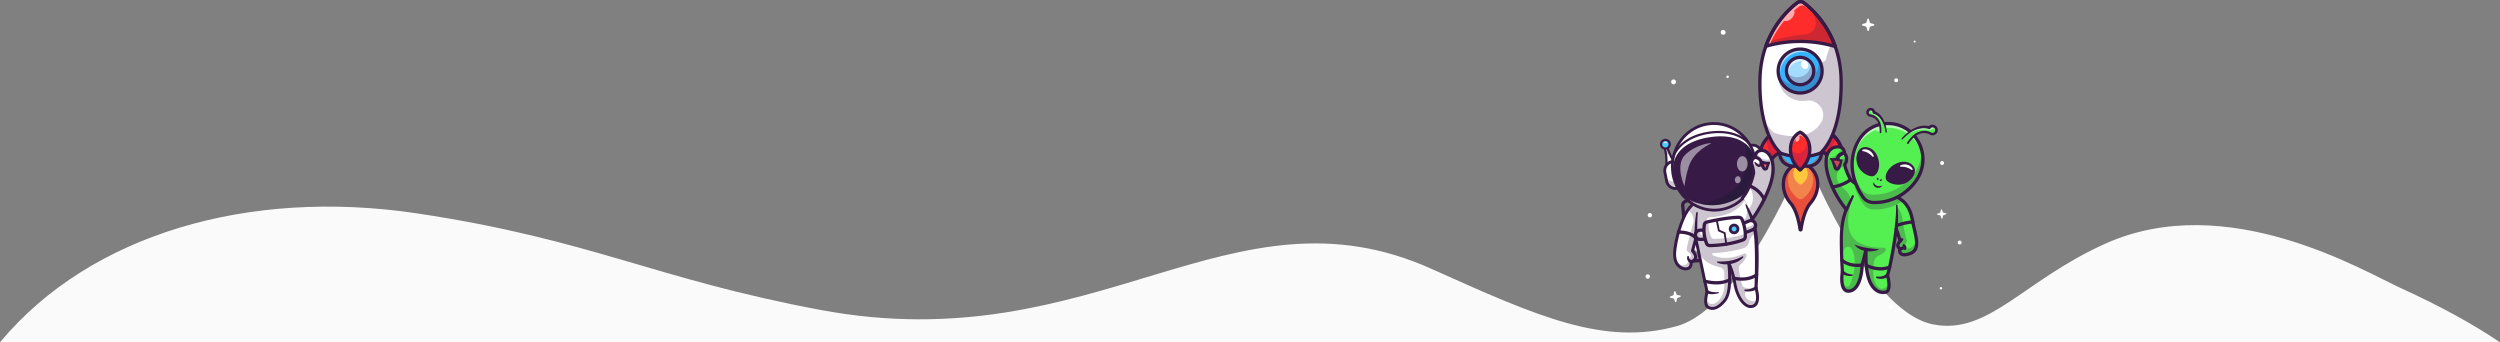 <svg xmlns="http://www.w3.org/2000/svg" viewBox="0 0 3988.67 546.18"><rect x="0" y="0" width="3988.67" height="546.18" fill="#808080" stroke="none"/><defs><style>.cls-1{fill:#fafafa;}.cls-2{fill:#fff;}.cls-3{fill:#ea4f3b;}.cls-4{fill:#371a45;}.cls-5{fill:#f2834c;}.cls-6{fill:#ffc73b;}.cls-7{fill:#36b3ff;}.cls-8{fill:#f75c5c;}.cls-9{fill:#ff2c2c;}.cls-10{opacity:0.2;}.cls-11{fill:#450185;}.cls-12{opacity:0.25;}.cls-13{opacity:0.6;}.cls-14{fill:#a4dcff;}.cls-15{fill:#54ef50;}.cls-16{fill:#4accff;}.cls-17{opacity:0.7;}.cls-18{opacity:0.35;}.cls-19{fill:#111a28;}.cls-20{opacity:0.5;}</style></defs><g id="Layer_2" data-name="Layer 2"><g id="Layer_1-2" data-name="Layer 1"><path class="cls-1" d="M3988.67,546.18c-42.18-28.6-94.14-57.29-157.3-86.07-60-27.33-277.91-158.74-472.42-71.32-131.35,59-186.44,146.2-274.71,128.77-108.71-21.47-205-272.84-205-272.84S2782.79,490.77,2675,520.42c-116,31.92-221.89-15.4-390.85-91.36C1963.47,284.89,1750,576.61,1310.1,494.67c-265.43-49.44-365.8-112.34-644.72-154.22C395.82,300,144.87,374.38,2.39,543.31c-.8,1-1.59,1.92-2.39,2.87Z"/><path class="cls-2" d="M2681.65,472.5c.08.84-1.57,1.74-4.1,2.39a3,3,0,0,0-2.28,2.76c-.16,2.61-.73,4.4-1.57,4.48s-1.74-1.57-2.39-4.1a3,3,0,0,0-2.76-2.29c-2.61-.16-4.41-.72-4.49-1.56s1.58-1.75,4.11-2.39a3.06,3.06,0,0,0,2.29-2.77c.15-2.61.72-4.4,1.56-4.48s1.74,1.57,2.39,4.11a3,3,0,0,0,2.77,2.28C2679.78,471.09,2681.57,471.66,2681.65,472.5Z"/><path class="cls-2" d="M3105.33,341c0,.7-1.37,1.4-3.52,1.86a2.57,2.57,0,0,0-2,2.25c-.22,2.18-.75,3.67-1.46,3.71s-1.41-1.38-1.87-3.52a2.55,2.55,0,0,0-2.24-2c-2.19-.22-3.68-.75-3.72-1.46s1.38-1.41,3.52-1.87a2.55,2.55,0,0,0,2-2.24c.22-2.19.75-3.67,1.46-3.71s1.41,1.37,1.87,3.52a2.54,2.54,0,0,0,2.25,2C3103.81,339.73,3105.29,340.27,3105.33,341Z"/><path class="cls-2" d="M2990.52,39.55c0,1-1.95,1.78-4.86,2.24a3.44,3.44,0,0,0-2.87,2.86c-.45,2.92-1.28,4.87-2.24,4.87s-1.78-2-2.24-4.87a3.44,3.44,0,0,0-2.86-2.86c-2.92-.46-4.88-1.29-4.88-2.24s2-1.79,4.88-2.24a3.44,3.44,0,0,0,2.86-2.87c.46-2.92,1.29-4.87,2.24-4.87s1.79,1.95,2.24,4.87a3.45,3.45,0,0,0,2.87,2.87C2988.57,37.76,2990.52,38.59,2990.52,39.55Z"/><circle class="cls-2" cx="3098.59" cy="260.09" r="3.11"/><circle class="cls-2" cx="3126.58" cy="386.93" r="3.11"/><circle class="cls-2" cx="3017.28" cy="489.82" r="3.69"/><circle class="cls-2" cx="2670.11" cy="130.63" r="3.89"/><circle class="cls-2" cx="3025.32" cy="128.04" r="3.11"/><circle class="cls-2" cx="2749.26" cy="51.6" r="3.89"/><circle class="cls-2" cx="2628.89" cy="441.16" r="3.5"/><circle class="cls-2" cx="3054.79" cy="66.33" r="1.6"/><circle class="cls-2" cx="3096.7" cy="459.85" r="1.9"/><circle class="cls-2" cx="2756.37" cy="122.49" r="2"/><circle class="cls-2" cx="2716.93" cy="372.59" r="1.8"/><circle class="cls-2" cx="2632.32" cy="343.34" r="3.5"/><path class="cls-3" d="M2888.74,323.8c-9.83,11.48-13.84,32-15.29,42.33a.74.74,0,0,1-1.47,0c-1.45-10.28-5.46-30.7-15.33-42.23-13.18-15.4-15.11-36.58-5.05-50.64l.33-.46a25.89,25.89,0,0,1,41.6,0l.25.35C2903.84,287.21,2901.91,308.4,2888.74,323.8Z"/><path class="cls-4" d="M2872.71,369.39a3.34,3.34,0,0,1-3.33-2.89c-1.49-10.6-5.4-30-14.73-40.89-13.8-16.13-16-38.79-5.18-53.88a5.92,5.92,0,0,1,.35-.48,28.27,28.27,0,0,1,22.95-11.55h.07a28.1,28.1,0,0,1,22.81,11.56l.27.37c10.8,15.09,8.62,37.74-5.19,53.88h0c-9.62,11.24-13.47,32.41-14.68,41A3.34,3.34,0,0,1,2872.71,369.39Zm.06-104.43a23.1,23.1,0,0,0-18.73,9.41l-.3.42c-9.41,13.15-7.35,33.08,4.9,47.4,7.49,8.73,11.72,22.1,14.07,33,2.35-11,6.58-24.4,14-33.11h0c12.25-14.32,14.32-34.25,4.9-47.4l-.23-.32a22.87,22.87,0,0,0-18.58-9.41Zm16,58.84Z"/><path class="cls-5" d="M2884.52,309c-9.95,11.63-13.64,11.77-23.66.07-9.72-11.36-11.14-27-3.72-37.35l.24-.33a19.08,19.08,0,0,1,30.68,0c.06.08.12.17.19.25C2895.67,282.05,2894.24,297.67,2884.52,309Z"/><path class="cls-6" d="M2879.41,289.42c-5.65,6.6-7.75,6.67-13.43,0-5.52-6.45-6.32-15.31-2.11-21.19,0-.07.09-.13.13-.19a10.83,10.83,0,0,1,17.41,0,1.71,1.71,0,0,0,.11.14C2885.73,274.11,2884.92,283,2879.41,289.42Z"/><path class="cls-7" d="M2839.31,217.16h66.76a0,0,0,0,1,0,0V231.9a33.16,33.16,0,0,1-33.16,33.16h-.45a33.16,33.16,0,0,1-33.16-33.16V217.16A0,0,0,0,1,2839.31,217.16Z"/><path class="cls-4" d="M2884.85,267.69h-24.32a23.88,23.88,0,0,1-23.85-23.85V217.16a2.63,2.63,0,0,1,2.63-2.63h66.76a2.63,2.63,0,0,1,2.63,2.63v26.68A23.88,23.88,0,0,1,2884.85,267.69Zm-42.91-47.91v24.06a18.61,18.61,0,0,0,18.59,18.59h24.32a18.61,18.61,0,0,0,18.59-18.59V219.78Z"/><path class="cls-8" d="M2920.52,212l-16.21,29.25s16.31,3.24,23.94,26.69a2.67,2.67,0,0,0,4.84.54C2938.92,258.56,2947.93,234.91,2920.52,212Z"/><path class="cls-9" d="M2843.29,242.14s-16.31,3.24-23.94,26.69a2.67,2.67,0,0,1-4.84.53c-5-8.56-12.39-27.28,3.15-46.92a64.82,64.82,0,0,1,9.42-9.56Z"/><g class="cls-10"><path class="cls-11" d="M2843.29,242.15s-16.31,3.23-23.94,26.69a2.63,2.63,0,0,1-2.44,1.84,35.36,35.36,0,0,1,2.24-19.31,27.48,27.48,0,0,0,.43-20.5,36,36,0,0,1-1.92-8.42,63.87,63.87,0,0,1,9.42-9.56Z"/></g><path class="cls-9" d="M2934.11,266.69c-.34.66-.69,1.26-1,1.83a2.67,2.67,0,0,1-4.84-.54c-7.63-23.45-23.94-26.69-23.94-26.69L2920.53,212a65.34,65.34,0,0,1,8.43,8.34C2944.7,239.16,2939.09,257.27,2934.11,266.69Z"/><g class="cls-10"><path class="cls-11" d="M2934.11,266.69c-.34.66-.69,1.26-1,1.83a2.67,2.67,0,0,1-4.84-.54c-7.63-23.45-23.94-26.69-23.94-26.69L2920.53,212a65.34,65.34,0,0,1,8.43,8.34,86,86,0,0,1-5.44,12S2932.07,248.69,2934.11,266.69Z"/></g><path class="cls-11" d="M2930.82,272.46l-.59,0a5.24,5.24,0,0,1-4.47-3.64c-7.08-21.73-21.82-24.89-22-24.92A2.62,2.62,0,0,1,2902,240l16.21-29.26a2.65,2.65,0,0,1,4-.74c29.21,24.38,18.93,50,13.15,59.83A5.22,5.22,0,0,1,2930.82,272.46Zm-22.68-32.66c5.55,2.28,16.63,9,22.61,27.36l.07,0c6.13-10.48,12.75-30.73-9.57-51.06Z"/><path class="cls-4" d="M2816.78,273.31a5.21,5.21,0,0,1-4.54-2.62c-5.78-9.86-16.06-35.44,13.15-59.82a2.64,2.64,0,0,1,4,.74l16.22,29.26a2.62,2.62,0,0,1-1.79,3.85c-.59.13-14.94,3.37-22,24.92a5.23,5.23,0,0,1-4.47,3.64Zm9.57-56.31c-22.32,20.33-15.7,40.58-9.58,51l2.57.79-2.49-.81c6-18.38,17.06-25.09,22.61-27.37Z"/><path class="cls-4" d="M2930.82,272.46l-.59,0a5.24,5.24,0,0,1-4.47-3.64c-7.08-21.73-21.82-24.89-22-24.92A2.62,2.62,0,0,1,2902,240l16.21-29.26a2.65,2.65,0,0,1,4-.74c29.21,24.38,18.93,50,13.15,59.83A5.22,5.22,0,0,1,2930.82,272.46Zm-22.68-32.66c5.55,2.28,16.63,9,22.61,27.36l.07,0c6.13-10.48,12.75-30.73-9.57-51.06Z"/><path class="cls-2" d="M2904.21,244.28h0a89.23,89.23,0,0,1-63,0h0s-35.59-27.13-33.15-118.95c1.89-71.4,44.51-109.69,59.52-121a8.61,8.61,0,0,1,10.34,0c15,11.3,57.64,49.59,59.52,121C2939.8,217.15,2904.21,244.28,2904.21,244.28Z"/><path class="cls-9" d="M2928.15,74.27a197.31,197.31,0,0,0-110.81-.4q1.24-3.5,2.61-6.81c14.24-34.75,37.32-55,47.55-62.72a8.6,8.6,0,0,1,10.35,0,128.35,128.35,0,0,1,9.9,8.31A154,154,0,0,1,2928.15,74.27Z"/><g class="cls-12"><path class="cls-4" d="M2928.15,74.27a197.31,197.31,0,0,0-110.81-.4q1.24-3.5,2.61-6.81c9.29-2.92,34.57-10.23,59.93-12.08a18.52,18.52,0,0,0,16.59-23.29,61.74,61.74,0,0,0-8.72-19A154,154,0,0,1,2928.15,74.27Z"/></g><g class="cls-13"><path class="cls-2" d="M2877.85,4.34a8.6,8.6,0,0,0-10.35,0c-2.4,1.81-5.51,4.31-9.05,7.53a150.73,150.73,0,0,0-16.31,17.45,154.08,154.08,0,0,0-24.8,44.55q2.82-.84,5.7-1.59a154.3,154.3,0,0,1,23.56-39c3.8,1.13,8.81-.58,12.46-4.62,3.39-3.75,4.66-8.45,3.63-12,2.92-2.58,5.5-4.64,7.56-6.19a8.58,8.58,0,0,1,10.34,0,151,151,0,0,1,43.85,54.38C2910.15,31.42,2887.85,11.87,2877.85,4.34Z"/></g><path class="cls-4" d="M2872.67,252.67a91.74,91.74,0,0,1-32.43-5.92,3,3,0,0,1-.7-.38c-.39-.3-9.51-7.39-18.28-26-8-16.92-17.18-47.15-15.91-95.1.82-31.14,9.32-59.53,25.26-84.38a150.94,150.94,0,0,1,35.31-38.63,11.27,11.27,0,0,1,13.5,0,151.21,151.21,0,0,1,35.31,38.64c15.94,24.85,24.44,53.24,25.26,84.38,1.27,48-7.95,78.18-15.91,95.1-8.77,18.62-17.89,25.71-18.28,26a2.67,2.67,0,0,1-.66.37A92,92,0,0,1,2872.67,252.67ZM2842.46,242a86.58,86.58,0,0,0,60.42,0c1.52-1.3,9.24-8.39,16.65-24.29,7.62-16.38,16.44-45.67,15.21-92.28-1.88-70.93-45.24-109-58.48-119a6,6,0,0,0-7.18,0c-13.24,10-56.6,48-58.48,119-1.23,46.61,7.59,75.9,15.21,92.28C2833.21,233.58,2840.93,240.67,2842.46,242Zm61.75,2.31h0Zm0,0h0Z"/><g class="cls-12"><path class="cls-4" d="M2904.21,244.27a89.23,89.23,0,0,1-63,0l0,0s-18.14-13.82-27.63-55.18c8.15,16.21,16.15,22.31,16.15,22.31h0a89.16,89.16,0,0,0,44.12,4.85,44.23,44.23,0,0,0,32-21.4q.51-.88,1-1.86c7.66-16.84-7.07-35.18-25.35-32.34a38,38,0,1,1,21.67-63.79A6.09,6.09,0,0,0,2913.48,94l0-.2c3.24-15.44,10.53-24.72,8.18-35,8.54,17.77,15,39.85,15.67,66.57C2939.8,217.15,2904.21,244.27,2904.21,244.27Z"/></g><circle class="cls-7" cx="2872.06" cy="113.34" r="35.03"/><g class="cls-13"><path class="cls-2" d="M2840,117.75a35,35,0,0,1,62.64-21.54,35,35,0,1,0-58.16,38.67A34.85,34.85,0,0,1,2840,117.75Z"/></g><g class="cls-12"><path class="cls-4" d="M2907.09,113.33a35,35,0,0,1-69.48,6.37,35,35,0,0,0,64.07-19.59,34.28,34.28,0,0,0-.58-6.36A34.87,34.87,0,0,1,2907.09,113.33Z"/></g><circle class="cls-14" cx="2872.06" cy="113.34" r="21.81"/><g class="cls-13"><path class="cls-2" d="M2893.42,108.93a21.81,21.81,0,0,0-41,10.35,21.45,21.45,0,0,0,.45,4.42,21.81,21.81,0,1,1,40.55-14.77Z"/></g><g class="cls-12"><path class="cls-4" d="M2893.86,113.33a21.8,21.8,0,0,1-43.55,1.39,21.79,21.79,0,0,0,39-13.44c0-.47,0-.93-.05-1.39A21.67,21.67,0,0,1,2893.86,113.33Z"/></g><ellipse class="cls-2" cx="2879.29" cy="103.61" rx="5.46" ry="6.82" transform="translate(265.9 1316.56) rotate(-26.96)"/><path class="cls-4" d="M2872.06,151a37.66,37.66,0,1,1,37.65-37.65A37.7,37.7,0,0,1,2872.06,151Zm0-70.05a32.4,32.4,0,1,0,32.4,32.4A32.43,32.43,0,0,0,2872.06,80.94Z"/><path class="cls-4" d="M2872.06,137.77a24.44,24.44,0,1,1,24.43-24.43A24.47,24.47,0,0,1,2872.06,137.77Zm0-43.61a19.18,19.18,0,1,0,19.17,19.18A19.2,19.2,0,0,0,2872.06,94.16Z"/><path class="cls-9" d="M2887.49,238.47c0,20.82-15.43,32.78-15.43,32.78s-15.43-12-15.43-32.78,15.43-27.65,15.43-27.65S2887.49,217.66,2887.49,238.47Z"/><g class="cls-13"><path class="cls-2" d="M2887.45,236.56c-2.95-15.29-14.78-20.54-14.78-20.54a18,18,0,0,0-2.39,1.39c1.19.77,1.28,3.15.18,5.46s-3.19,3.87-4.54,3.22c-1.09-.52-1.41-2.22-.9-4.12-3.88,4.31-7.78,11.25-7.78,21.71,0,.75,0,1.5.06,2.22a41.81,41.81,0,0,1-.67-7.43c0-20.81,15.43-27.66,15.43-27.66S2886.54,217.24,2887.45,236.56Z"/></g><g class="cls-10"><path class="cls-11" d="M2887.49,238.47c0,20.81-15.43,32.77-15.43,32.77s-15.43-12-15.43-32.77c0-1.28.06-2.52.17-3.7a45,45,0,0,0,2,4,11.44,11.44,0,0,0,19.94-.1,42.15,42.15,0,0,0,5.17-15.87A33.6,33.6,0,0,1,2887.49,238.47Z"/></g><path class="cls-4" d="M2872.06,273.87a2.61,2.61,0,0,1-1.61-.55c-.67-.52-16.45-13-16.45-34.85,0-22.26,16.3-29.75,17-30.06a2.63,2.63,0,0,1,2.13,0c.69.31,17,7.8,17,30.06,0,21.85-15.78,34.33-16.45,34.85A2.59,2.59,0,0,1,2872.06,273.87Zm0-60.09c-3.27,1.91-12.81,8.83-12.81,24.69,0,15.29,9.05,25.62,12.81,29.25,3.76-3.63,12.8-14,12.8-29.25C2884.86,222.62,2875.34,215.7,2872.06,213.78Z"/><path class="cls-4" d="M2928.14,76.9a2.85,2.85,0,0,1-.76-.11,194.63,194.63,0,0,0-109.29-.4,2.63,2.63,0,0,1-3.23-3.4c14.18-39.81,40.43-62.74,51.06-70.75a11.31,11.31,0,0,1,13.5,0c10.69,8,37.07,31.1,51.2,71.16a2.63,2.63,0,0,1-2.48,3.5Zm-56.08-13.4a196,196,0,0,1,51.8,6.8c-14-35.73-37.73-56.43-47.6-63.86a6,6,0,0,0-7.19,0c-9.81,7.4-33.44,28-47.45,63.49A196.1,196.1,0,0,1,2872.06,63.5Z"/><path class="cls-15" d="M3048.7,404c-16.75,7-19.61-2.7-16.83-7,0,0-8.72-3.78,0-12.43l-5.78-17.45-.63-1.91S3018.79,416,3011.51,439a74.19,74.19,0,0,1,2.29,13.28c.43,6.35-.42,12.81-5.31,13.86-10.06,2.17-34.38-3.24-31.14-68.11L2971,422.89s-.72,37.57-19.09,41.22-12.44-30.41-12.44-30.41-2.92-47.91-.92-68.55,7.41-30.72,7.41-30.72a156.88,156.88,0,0,1-27.57-49.07c-4.48-13.34-5.75-24.61-4.38-33.14,1.59-10,6.78-16.17,14.65-17.56,4.75-.84,7.89-.12,10,1.24a9.12,9.12,0,0,1,3.81,5.81,11.42,11.42,0,0,1,.28,2.57,15.45,15.45,0,0,1,2.65,4.66,13.86,13.86,0,0,1-2.11,13.42v.06c.11.8,1.35,9.4,8.65,22.94a16.31,16.31,0,0,0,5.2,5.27c9.95,7,31,13.29,54.36,18.61,10.79,2.45,18.61,6.35,24.36,11.3,9.76,8.39,13.57,19.84,15.79,32.5,1.62,9.27,4.68,19.31,5.87,28.14C3058.91,391.52,3057.74,400.18,3048.7,404Z"/><g class="cls-12"><path class="cls-4" d="M3035.87,320.54a78.37,78.37,0,0,1-47.63,13.63,20.21,20.21,0,0,1-15.72-8.69,100,100,0,0,1-15.37-34.85c9.95,7,31,13.29,54.36,18.61C3022.3,311.69,3030.12,315.59,3035.87,320.54Z"/></g><path class="cls-4" d="M3004.86,469.13a22.18,22.18,0,0,1-14.58-5.57c-9.21-7.83-14.44-22.69-15.61-44.3l-1,4c-.11,4-1.71,39.56-21.21,43.43-5.63,1.12-9.13-.91-11.08-2.8-7.85-7.67-5.07-26.91-4.5-30.32-.27-4.47-2.83-48.68-.89-68.66,1.59-16.43,5.29-26.35,6.92-30.06a159.79,159.79,0,0,1-27-48.64c-6.42-19.1-6.74-35-.91-44.87a18.87,18.87,0,0,1,13.21-9.26c5.62-1,10-.13,13.09,2.56a12.81,12.81,0,0,1,4,8.67,16.89,16.89,0,0,1,.71,19.67c.47,2.53,2.29,10.18,8.2,21.15,2.14,4,12.52,12.22,57.83,22.55,31.22,7.12,38.71,26.28,42.16,45.92.7,4,1.7,8.27,2.67,12.39,4,17.18,8.2,35-7.2,41.42-12.15,5.09-17.4,1.76-19.45-.67a8.68,8.68,0,0,1-1.66-7.75,8.39,8.39,0,0,1-3.11-5c-.55-2.91.59-6,3.38-9.15l-2.38-7.19c-2.36,16.12-7.1,45.72-12.25,62.39,1,3.85,4.47,18.6.18,25.71a8.26,8.26,0,0,1-5.39,3.95A20.65,20.65,0,0,1,3004.86,469.13Zm-27.51-73.73a2.56,2.56,0,0,1,.39,0,2.63,2.63,0,0,1,2.23,2.73c-2,39.43,6.37,55.15,13.72,61.39a16.51,16.51,0,0,0,14.24,4,3,3,0,0,0,2-1.52c2.65-4.4.82-16-.95-22.34a2.59,2.59,0,0,1,0-1.51c7.12-22.47,13.78-72.88,13.84-73.39a2.63,2.63,0,0,1,5.1-.48l6.41,19.36a2.61,2.61,0,0,1-.64,2.69c-2.23,2.21-3.32,4.21-3.06,5.63.28,1.58,2.26,2.53,2.28,2.53a2.66,2.66,0,0,1,1.14,3.83,3.51,3.51,0,0,0,.22,4c.7.83,3.74,3.25,13.39-.8,10.51-4.41,8.45-16.87,4.11-35.37-1-4.19-2-8.53-2.73-12.69-3.62-20.63-11.49-35.62-38.14-41.69-36.62-8.35-56.67-16.59-61.3-25.19h0c-7.82-14.51-8.91-23.58-9-24a2.65,2.65,0,0,1,.48-1.83,11.78,11.78,0,0,0-.36-14.79,2.62,2.62,0,0,1-.67-1.87s.08-3.56-2.29-5.6c-1.81-1.57-4.73-2-8.68-1.31a13.56,13.56,0,0,0-9.61,6.76c-5,8.37-4.47,23.14,1.37,40.52a155.84,155.84,0,0,0,27,48.16,2.62,2.62,0,0,1,.35,3c0,.09-5.19,10-7.1,29.74-2,20.2.89,67.66.92,68.13a3.08,3.08,0,0,1,0,.61c-1,5.49-2.29,20.86,3,26,1.53,1.5,3.62,2,6.38,1.41,13.35-2.65,16.79-28.83,17-38.69a2.33,2.33,0,0,1,.08-.59l6.3-24.87A2.63,2.63,0,0,1,2977.35,395.4Z"/><path class="cls-4" d="M2958.61,390.1a94.37,94.37,0,0,0,19.22,5.34c3.28.45,6.58.86,9.93,1.24s6.75.76,10.31,1.35a25.25,25.25,0,0,1-5.05,1.83c-12,3-26.77.73-34.41-9.76Z"/><path class="cls-4" d="M2963.63,426c-18.36,0-26.63-9-27-9.47a2.63,2.63,0,0,1,3.92-3.5c.4.43,9.33,9.89,30.17,7.25a2.63,2.63,0,1,1,.66,5.21A61.58,61.58,0,0,1,2963.63,426Z"/><path class="cls-4" d="M3000.38,431.52a55.93,55.93,0,0,1-24-5.83,2.63,2.63,0,0,1,2.47-4.64h0c.19.1,18.62,9.69,35.08,2.53a2.63,2.63,0,1,1,2.1,4.82A39,39,0,0,1,3000.38,431.52Z"/><path class="cls-4" d="M3013.31,440.91a20.69,20.69,0,0,1-14.28,3.9,25.76,25.76,0,0,1-4.7-.86,1.45,1.45,0,0,1,.46-2.86c5,.75,10.42-.19,14.35-3.48a4.24,4.24,0,0,0,.57-.53,2.63,2.63,0,0,1,3.6,3.83Z"/><path class="cls-4" d="M2954.84,440.22a24.85,24.85,0,0,1-13.2-2,14.71,14.71,0,0,1-4.17-2.87,2.63,2.63,0,1,1,4.08-3.31,9.74,9.74,0,0,0,2.37,2.23,21.27,21.27,0,0,0,10.86,3.49,1.23,1.23,0,0,1,.06,2.45Z"/><path class="cls-4" d="M3022.73,365.74c.7-6.31,1.3-12.69,1.76-19a170.19,170.19,0,0,0,.56-19,1.13,1.13,0,0,1,1.07-1.2,1.14,1.14,0,0,1,1.19,1c.43,3.24.6,6.47.74,9.69.25,6.45.24,12.88.15,19.32,0,3.22-.12,6.42-.23,9.66a2.63,2.63,0,1,1-5.24-.4Z"/><path class="cls-4" d="M3025.75,362.55a2.63,2.63,0,0,1-.91-5.1c.64-.23,15.67-5.72,27-5.85h0a2.63,2.63,0,0,1,0,5.26c-10.44.11-25.1,5.47-25.25,5.53A2.65,2.65,0,0,1,3025.75,362.55Z"/><path class="cls-4" d="M3030.06,382.61l3.61-2.48a2,2,0,0,1,2.67,2.82l-2.66,3.47a2.66,2.66,0,1,1-3.62-3.81Z"/><path class="cls-4" d="M3031.87,399.57a2.63,2.63,0,0,1-.35-5.23,11.92,11.92,0,0,0,5.12-1.92,2.63,2.63,0,1,1,3.4,4c-2.85,2.41-7.33,3.06-7.83,3.12A1.94,1.94,0,0,1,3031.87,399.57Z"/><path class="cls-4" d="M3038.06,389.53c2.88,1.57,4.54,5.44,2.94,8.44a2,2,0,0,1-2.7.73,3,3,0,0,1-1-1.15,10.26,10.26,0,0,1-1.09-2.71,11.63,11.63,0,0,1-.64-3.84,1.71,1.71,0,0,1,2.49-1.47Z"/><path class="cls-4" d="M2943.62,333.3l10.86-20.9a1.78,1.78,0,0,1,3.22,1.52l-9.33,21.64a2.63,2.63,0,1,1-4.75-2.26Z"/><path class="cls-4" d="M2923.52,301a2.63,2.63,0,0,1-.27-5.24h0a65.06,65.06,0,0,0,28-11.2,2.63,2.63,0,0,1,3.1,4.24A69.17,69.17,0,0,1,2923.8,301Z"/><path class="cls-4" d="M2943.52,246.19c-2.76,1.4-6.39,2.74-8.37,5.07a2.05,2.05,0,0,0,0,2.47c.85,1.17,2.56,1.08,4.06.77a.81.81,0,0,1,.73,1.36,6.1,6.1,0,0,1-5.19,1.94c-4.1-.55-6.25-5.57-4.33-9.11s5.06-5.18,8.42-6.57c2.19-.81,5.38-2.13,6.28,1.08a2.66,2.66,0,0,1-1.57,3Z"/><path class="cls-4" d="M2934,254.58c-3.71,2.62-8.85,2.44-12.7.31-.85-.55-2.54-1.12-1.83-2.41a1.12,1.12,0,0,1,1.4-.44c3.12,1.2,7.33,1.18,9.62-1.37a2.63,2.63,0,0,1,3.51,3.91Z"/><path class="cls-15" d="M3039,204c27.75,15.49,43.25,59,10.81,93.3-22.38,23.64-48,26.34-61.76,25.74a20.16,20.16,0,0,1-15.72-8.69c-9.84-14.21-26.22-46.3-11.17-81.7C2977,195.32,3014.74,190.44,3039,204Z"/><g class="cls-13"><path class="cls-2" d="M3068,255.9c-1.79-19.45-13.4-36.63-28.77-45.21a55.52,55.52,0,0,0-31.41-6.69,2,2,0,0,1,.08.35c.42,2.55-2.54,5.17-6.62,5.84-3.82.63-7.27-.67-8-2.94-12.93,4.88-24.66,15.13-31.87,32.08a75.46,75.46,0,0,0-6.09,28.78,75.31,75.31,0,0,1,5.87-35.5C2977,195.32,3014.74,190.44,3039,204,3056.09,213.52,3068.55,233.76,3068,255.9Z"/></g><g class="cls-12"><path class="cls-4" d="M3049.79,297.26c-22.39,23.65-48,26.36-61.77,25.75a20.17,20.17,0,0,1-15.72-8.69c-6.13-8.85-14.81-24.65-16.83-43.87A101.08,101.08,0,0,0,2970,301.91a20.16,20.16,0,0,0,15.72,8.69c13.74.6,39.38-2.1,61.76-25.75,14.1-14.89,19.14-31.54,18.05-46.87C3071,256.33,3067.8,278.22,3049.79,297.26Z"/></g><path class="cls-4" d="M2991.29,325.71c-1.2,0-2.33,0-3.38-.07a23,23,0,0,1-17.77-9.82c-8.8-12.7-27.53-46.34-11.43-84.23,9.1-21.4,24-30.35,35-34.09a58.25,58.25,0,0,1,46.58,4.17c15.5,8.66,26.87,25.4,29.67,43.68,2.92,19.13-3.55,38.21-18.23,53.72C3030.25,321.73,3005.82,325.71,2991.29,325.71Zm20.85-126a52,52,0,0,0-16.77,2.75c-9.91,3.4-23.48,11.56-31.82,31.18-15.08,35.48,2.61,67.19,10.91,79.17a17.69,17.69,0,0,0,13.67,7.57c13,.56,38-1.92,59.74-24.93,13.55-14.31,19.53-31.82,16.85-49.31-2.56-16.72-12.91-32-27-39.89A52.71,52.71,0,0,0,3012.14,199.72Z"/><path class="cls-4" d="M2996.27,251.72c4.44,12.71.34,26.36-7.28,29.2-6.24,2.33-20.65-5.78-25-16.59-5-12.5-.86-25.56,6.68-28.61S2990.68,235.68,2996.27,251.72Z"/><path class="cls-2" d="M2972,241a1.17,1.17,0,0,1,0-2.28,13.67,13.67,0,0,1,11.75,2.22,17.37,17.37,0,0,1,5.7,7.78,1.17,1.17,0,0,1-2,1.15A27.52,27.52,0,0,0,2972,241Z"/><path class="cls-4" d="M3025.25,261c-12.24,5.63-19.21,18-16,25.51,2.65,6.1,18.49,10.86,29.28,6.47,12.47-5.07,19-17.11,16-24.66S3040.67,253.87,3025.25,261Z"/><path class="cls-2" d="M3049.83,271a1.17,1.17,0,0,0,1.65-1.57,13.68,13.68,0,0,0-9.75-6.93,17.38,17.38,0,0,0-9.56,1.3,1.17,1.17,0,0,0,.56,2.23A27.51,27.51,0,0,1,3049.83,271Z"/><ellipse class="cls-4" cx="2995.77" cy="285.37" rx="1.31" ry="1.85"/><ellipse class="cls-4" cx="3000.82" cy="287.43" rx="1.85" ry="1.31" transform="translate(258.32 1538.92) rotate(-30)"/><path class="cls-4" d="M2988.84,290.46c1.26,2.84,3,5,5.79,6s5.58.52,8.53-.42c-4.4,7.29-16.57,3-14.32-5.54Z"/><path class="cls-15" d="M3000.24,211c1.33-25-15.61-26.55-15.61-26.55a5.09,5.09,0,0,1-5.08-5.09,5.21,5.21,0,0,1,.19-1.37,5.08,5.08,0,0,1,10,1.37s16,3.58,19.53,30.59c.05.35.09.7.13,1Z"/><g class="cls-13"><path class="cls-2" d="M3009.25,209.93c-6.68-25-22.73-28.48-22.73-28.48-.4-7.16-6.78-3.48-6.78-3.48a5.08,5.08,0,0,1,10,1.37S3005.75,182.92,3009.25,209.93Z"/></g><path class="cls-4" d="M3008.42,211.1a77.35,77.35,0,0,0-2.13-9.41c-.27-.78-.94-2.64-1.2-3.38a42.78,42.78,0,0,0-2.6-5.31c-3-5.05-7.24-9.55-12.87-11.36a3.19,3.19,0,0,0-.39-.1,2.15,2.15,0,0,1-1.76-2.2,2.93,2.93,0,0,0-5-2.13,3.11,3.11,0,0,0,2.13,5.32c7.15.93,12.88,6.68,15.25,13.26.2.73.79,2.51,1,3.23s.45,2.54.58,3.29c.14,1.46.24,2.93.31,4.39l-.1,4.36a1.39,1.39,0,0,1-2.78,0v-.12l0-4.12c-.12-1.36-.25-2.71-.41-4.06-.14-.68-.49-2.31-.62-3s-.72-2.2-.92-2.84a18.44,18.44,0,0,0-6.44-8.27,15.2,15.2,0,0,0-5.61-2.29l-.37-.06h.18a7.06,7.06,0,0,1-6.53-4.27,7.18,7.18,0,0,1,9.3-9.4,7.32,7.32,0,0,1,4.56,6.69l-1.76-2.2c9.38,3.11,15.25,12.37,17.88,21.43a64.68,64.68,0,0,1,2.25,12.3,1,1,0,0,1-1.92.23Z"/><path class="cls-15" d="M3043.94,228.35c17-26.55,35.53-15.67,35.53-15.67a6.42,6.42,0,0,0,9-1.46,6.4,6.4,0,0,0-1.45-8.95,6.42,6.42,0,0,0-8.95,1.46s-19-8.16-42.53,16.9l-.91,1Z"/><g class="cls-13"><path class="cls-2" d="M3035.49,220.63c25.25-20.64,44.25-12.39,44.25-12.39,5.69-7,9.5,1.44,9.5,1.44a6.41,6.41,0,0,0-11.22-6S3059,195.57,3035.49,220.63Z"/></g><path class="cls-4" d="M3033.86,221l4.27-4.59c1.54-1.43,3.06-2.88,4.64-4.27l3.74-2.93c7-5,15.21-8.63,23.93-8.75a25,25,0,0,1,8.46,1.24l-2.71.75a8.78,8.78,0,0,1,4-3,8.58,8.58,0,0,1,11.4,9.2,8.46,8.46,0,0,1-11.09,6.76c-10-6-20.77-2.82-28.93,5.61a53.93,53.93,0,0,0-6.49,8.14,1.39,1.39,0,0,1-2.34-1.51,57.45,57.45,0,0,1,6.64-8.73c7.43-8.2,18.85-12.91,29.6-8.5a10.84,10.84,0,0,1,1.58.77,4.48,4.48,0,0,0,5,.1,4.36,4.36,0,0,0-1.35-7.9,4.23,4.23,0,0,0-4.35,1.7,2.15,2.15,0,0,1-2.72.76c-.09-.05-.34-.13-.52-.2a21.7,21.7,0,0,0-4.08-.91c-.7-.05-1.45-.14-2.15-.17-.48,0-1.7,0-2.17,0a40,40,0,0,0-18.81,6.21c-1.54.84-3.55,2.4-5,3.4-1.59,1.25-3.14,2.58-4.7,3.88l-4.39,4.27a1,1,0,0,1-1.44-1.31Z"/><path class="cls-8" d="M2938.23,255.81a46.81,46.81,0,0,1-5.14,12.71,2.66,2.66,0,0,1-4.83-.54c-1.83-5.6-4.13-10.83-6.61-14.36a11,11,0,0,0,9.63-.3S2934.21,257.33,2938.23,255.81Z"/><path class="cls-4" d="M2939,254.91c.57,1,.31,2.4.17,3.5a32.57,32.57,0,0,1-4.14,11.7,5.17,5.17,0,0,1-8.94-.75c-.8-2.26-1.47-4.76-2.27-7-.92-2.75-1.93-5.44-3.1-8.09a1.16,1.16,0,0,1,1.42-1.64,9.05,9.05,0,0,0,7.9-1.63l3.34.78a5.49,5.49,0,0,0,1.7,2.2,3.56,3.56,0,0,0,2.37.75,2.22,2.22,0,0,1,1.55.19Zm-1.57,1.8a.73.73,0,0,0,.46.41.66.66,0,0,0,.27,0c.06,0,0,0,0,0-3,1.38-6.45.08-8.73-2a3.87,3.87,0,0,1-.29-.29l3.35.77a12.76,12.76,0,0,1-11.36-1l1.42-1.64c3.85,4,6.18,9,8,14.15,0,.14.12.18.27.16.8-1.18,1.62-2.71,2.35-4,1.22-2.22,2.35-4.57,3.42-6.85a.63.63,0,0,0,.8.27Z"/><rect class="cls-2" x="2688.43" y="316.2" width="101.29" height="96.55" rx="47.95" transform="translate(-22.28 263.15) rotate(-5.48)"/><path class="cls-4" d="M2699.75,419.33a9.84,9.84,0,0,1-9.78-8.9l-7.84-81.74A9.84,9.84,0,0,1,2691,318l86.47-8.29a9.86,9.86,0,0,1,10.73,8.86l7.84,81.74a9.84,9.84,0,0,1-8.86,10.74l-86.46,8.29C2700.38,419.32,2700.07,419.33,2699.75,419.33Zm78.65-104.46-.44,0-86.47,8.29a4.6,4.6,0,0,0-4.13,5l7.84,81.74a4.59,4.59,0,0,0,5,4.13l86.47-8.3h0a4.58,4.58,0,0,0,4.13-5L2783,319A4.6,4.6,0,0,0,2778.4,314.87Z"/><path class="cls-2" d="M2796.39,488.68c-13.51,3.76-25.52-17.26-28.53-36.78s-9.76-32.29-9.76-32.29,6,44.3-6,59.31-21.77,15-27.78,10.52c-3.66-2.75-3.14-11.06-2.17-17.14.61-3.91,1.42-6.89,1.42-6.89l-13.83-65.1h0l-4.19-19.73-5.26,19.52s6.76,7.51,4.51,12a10,10,0,0,1-6.76,5.25s1.5,9.76-6,11.26c-5.09,1-12.24-1.06-16.56-7.88a26.27,26.27,0,0,1-3.71-13.14c-.64-14.66,7.92-52.6,21.1-72.45a39.18,39.18,0,0,1,7.42-8.63c9.86-8.15,55.56-27.78,79.59-12,0,0,1.71,2.47,3.49,5.27a62.13,62.13,0,0,1,3.5,6c.51,1.07,1.08,2.31,1.7,3.67,2.54,5.6,5.77,13.21,7.82,19.42a133.43,133.43,0,0,1,5.24,22.92c.32,2.25.58,4.52.78,6.76,2.32,25.51.6,59.83-.3,74.16-.27,4.23-.46,6.71-.46,6.71S2809.91,484.93,2796.39,488.68Z"/><g class="cls-12"><path class="cls-4" d="M2803.69,479.8c-.83,4.17-2.92,7.67-7.3,8.88-13.51,3.76-25.52-17.26-28.53-36.78s-9.76-32.29-9.76-32.29,6,44.3-6,59.31-21.77,15-27.78,10.52c-3.66-2.75-3.14-11.06-2.17-17.14,0,0-.55,12.65,9.6,12.65,9.84,0,18-14.25,19-24.82.59-6.6.45-17.71.25-25.13a9.06,9.06,0,0,0-7.17-8.65c-10-2.08-27.85-8.25-34.08-26h0l-4.19-19.73-5.26,19.52s6.76,7.51,4.51,12a10,10,0,0,1-6.76,5.25s1.5,9.76-6,11.26c-5.09,1-16.06-2.5-19.13-13.71,5.78,10.13,20.36,12.29,21-1.27,0,0,8.93-5.49-.36-11.54a5.54,5.54,0,0,1-2.45-5.82c1.44-6.67,4.77-21.09,10.12-39a19.58,19.58,0,0,0-8.07-22l-.24-.16a39.18,39.18,0,0,1,7.42-8.63c9.86-8.15,55.56-27.78,79.59-12,0,0,1.71,2.47,3.49,5.27-7.63,13.05-23.3,24.91-54.66,26.75a6.87,6.87,0,0,0-6.47,6.43c-.24,3.68,0,7.83,1.85,8.86,3.61,2,57-10.15,60.39-12.92s2.65-19.34,2.65-19.34a11.46,11.46,0,0,0,1.44-.13c2.54,5.6,5.77,13.21,7.82,19.42a133.43,133.43,0,0,1,5.24,22.92h0A21,21,0,0,0,2790.55,386a12.54,12.54,0,0,1-6.17,8.79c-6.92,3.7-35.8,8.75-50.65,8.93a1.84,1.84,0,0,0-.77,3.51,46.6,46.6,0,0,0,24.55,4,76,76,0,0,0,24.42-6.49,3.24,3.24,0,0,1,4.37,4.12c-1.61,4.17-4.34,9.14-8.84,12.58a8.43,8.43,0,0,0-3.25,8.11c1.52,8.79,4.55,25.14,6.42,27.23,2.56,2.89,18,7.44,20.93-4.75l.55.69a20.92,20.92,0,0,1-13.61,10.8c-2.31.57-5,2.94-4.12,7.68C2785.4,476.84,2793.23,483.16,2803.69,479.8Z"/></g><path class="cls-4" d="M2786.44,326.13a84.89,84.89,0,0,1,11.85,22.9,132.89,132.89,0,0,1,5.88,25.27c1.83,17.07,1.88,34.15,1.54,51.24-.3,11.36-.81,22.67-1.71,34l-.11-.87c2.34,8.31,4.54,19.24,0,27.15-3.18,5.31-10.38,6.88-15.91,4.66-12.65-5.27-19.33-22.72-21.91-35.16-1.9-11.89-4.73-23.78-10.06-34.61l4.42-1.42c.63,5,1,10,1.29,15,.5,14.39,1,36.9-9.36,48-6.69,8.05-18,16.41-28.5,9.72-7.73-4.43-4.25-20-2.58-27.18l0,1.1-18-84.84,4.59.13-5.26,19.52-.52-2.19c.72.82,1.29,1.57,1.89,2.39,2.46,3.51,5.18,8.57,2.68,12.78a12.32,12.32,0,0,1-8.19,6l1.94-2.69a17.78,17.78,0,0,1,.08,4c-.26,3.94-2.37,8.06-6.34,9.49-9.56,3-19.41-3.62-22.64-12.55-6.82-15.93,5.37-55.71,12.59-71.47,4-8.5,8.65-17.4,16.49-23.07,7.94-5.29,16.52-8.75,25.44-11.75,13.37-4.25,27.64-7,41.66-4.43a39.31,39.31,0,0,1,13.52,5.32,2.36,2.36,0,1,1-2.56,4,34.45,34.45,0,0,0-11.87-4.66c-19.33-3.74-47.16,4.88-63.49,15.41-16.5,12.24-26.87,53-28.87,73.14-.57,6-.45,11.86,2.08,17.23s8.06,9.38,14.09,8.83l1-.14a6.49,6.49,0,0,0,1.38-.5c2.75-1.44,3-5.28,2.75-8.09l1.94-2.69a7.65,7.65,0,0,0,4.86-3.66c1.54-2.66-2.18-7.55-4-9.7a2.36,2.36,0,0,1-.52-2.19l5.25-19.52a2.37,2.37,0,0,1,4.59.12l18,84.84a2.47,2.47,0,0,1,0,1.05c-1.27,5.37-3.75,16.83-.44,21.28a10.08,10.08,0,0,0,2.34,1.51l.7.28.35.14c8.7,2.52,16.33-5.62,21.43-11.71,7.63-10.36,7.23-30.33,6.77-43-.25-4.87-.64-9.79-1.24-14.58a2.35,2.35,0,0,1,2-2.68c2.59-.29,3.07,3.08,4,4.76a121.4,121.4,0,0,1,7.61,25.15c1.41,9.44,3.73,18.93,8.58,27.2,2.34,4,5.26,7.82,8.85,10.26,3.89,2.83,10.25,3.19,13-1.29,2.7-4.86,2-11,1.14-16.35a60.54,60.54,0,0,0-1.64-6.85,2.6,2.6,0,0,1-.11-.87l.27-8.45c.54-19.65.83-39.52.07-59.13-.42-11.13-1.28-22.2-4.13-33a135.6,135.6,0,0,0-5-15.82c-1.93-5.2-4.08-10.42-5.63-16a.88.88,0,0,1,.6-1.08.9.9,0,0,1,1,.34Z"/><path class="cls-4" d="M2803.06,461.62a30.67,30.67,0,0,1-14.1,3.43,23.4,23.4,0,0,1-4.8-.56,1.35,1.35,0,0,1,.44-2.66,24.77,24.77,0,0,0,15.64-4.64,2.63,2.63,0,1,1,2.82,4.43Z"/><path class="cls-4" d="M2779,447.9a67.71,67.71,0,0,1-13.08-1.33,2.63,2.63,0,1,1,1-5.16c23,4.51,33.8-4.94,33.91-5a2.63,2.63,0,0,1,3.56,3.87C2803.94,440.63,2795.83,447.9,2779,447.9Z"/><path class="cls-4" d="M2738.31,453.83a67.21,67.21,0,0,1-19.13-2.76,2.62,2.62,0,1,1,1.62-5h0c.21.06,20.77,6.55,37.61-1.82a2.63,2.63,0,1,1,2.34,4.7A50.38,50.38,0,0,1,2738.31,453.83Z"/><path class="cls-4" d="M2740.33,417.2c11.92.37,24.07-.79,35-5.86,1.63-.64,3.09-1.57,4.72-2.25a1,1,0,0,1,1.39.46,1,1,0,0,1-.18,1.07,31.43,31.43,0,0,1-8.83,6.78,40.32,40.32,0,0,1-24.53,3.9,32,32,0,0,1-8-2.27,1,1,0,0,1,.49-1.83Z"/><path class="cls-4" d="M2725,463.18c4.76,3,10.94,3.26,16.46,2.87a.88.88,0,0,1,.33,1.72,40.51,40.51,0,0,1-9.41,1.56,22.68,22.68,0,0,1-10.16-1.69,2.63,2.63,0,0,1,2.78-4.46Z"/><path class="cls-4" d="M2702.92,380.56c.73-13.79,1.11-27.55,3.37-41.21a1.28,1.28,0,0,1,2.52.4c-.41,3.31-.57,6.73-.68,10.14-.3,10.22-.18,20.49,0,30.71a2.63,2.63,0,1,1-5.26,0Z"/><path class="cls-4" d="M2705.61,382.66a2.63,2.63,0,0,1-2.11-1.05c-7-9.28-25.23-8.69-25.42-8.69a2.63,2.63,0,1,1-.21-5.25c.87,0,21.22-.71,29.84,10.79a2.62,2.62,0,0,1-2.1,4.2Z"/><path class="cls-4" d="M2697.3,419.88a9,9,0,0,1-5.57-7.29c-.05-1.4-.32-4.27,1.75-4.1a1.44,1.44,0,0,1,1.23,1.22,9,9,0,0,0,.43,2.19,4.63,4.63,0,0,0,3.64,2.94,2.63,2.63,0,0,1-1.48,5Z"/><path class="cls-2" d="M2658.6,264a77.87,77.87,0,0,0-.28-15.27,83.85,83.85,0,0,0-3.76-17.56l5-1s.62,6.69,5,16.3A79.81,79.81,0,0,0,2670.9,258Z"/><path class="cls-4" d="M2658.22,264.52l.06-.58a77.55,77.55,0,0,0-.28-15.2,83.61,83.61,0,0,0-3.74-17.5l-.12-.35,5.65-1.16,0,.35c0,.07.67,6.76,4.94,16.19a80.92,80.92,0,0,0,6.39,11.51l.21.3ZM2655,231.38a84.59,84.59,0,0,1,3.66,17.29,82.21,82.21,0,0,1,.33,14.77l11.46-5.61a80.15,80.15,0,0,1-6.24-11.29,59.73,59.73,0,0,1-5-16Z"/><g class="cls-12"><path class="cls-4" d="M2664.48,246.41c-3.81-1.47-5.49.78-6.16,2.29a83.85,83.85,0,0,0-3.76-17.56l5-1S2660.13,236.8,2664.48,246.41Z"/></g><path class="cls-4" d="M2656.51,267l.34-3.17a84.53,84.53,0,0,0-4-32.1l-.62-1.88,8.81-1.81.18,1.95c0,.14,1.28,12.3,11.1,27l1.11,1.67Zm.32-34.5a89.17,89.17,0,0,1,3.72,28.6l7.79-3.81c-7.26-11.45-9.59-21.06-10.3-25Z"/><circle class="cls-16" cx="2657.12" cy="230.12" r="6.89"/><path class="cls-4" d="M2657.12,238.76a8.65,8.65,0,1,1,8.64-8.64A8.65,8.65,0,0,1,2657.12,238.76Zm0-13.77a5.13,5.13,0,1,0,5.13,5.13A5.14,5.14,0,0,0,2657.12,225Z"/><g class="cls-17"><ellipse class="cls-2" cx="2657.12" cy="227.31" rx="2.79" ry="1.23"/></g><path class="cls-2" d="M2802.11,274.39h0a1.37,1.37,0,0,1-1.6-1.11l-7.89-39.75a1.4,1.4,0,0,1,1.06-1.66h0a14.36,14.36,0,0,1,16.8,11.6l2.69,13.56C2814.76,265,2809.8,272.8,2802.11,274.39Z"/><path class="cls-4" d="M2801.84,274.73a1.61,1.61,0,0,1-.9-.27,1.76,1.76,0,0,1-.75-1.12l-7.88-39.75a1.71,1.71,0,0,1,1.3-2,14.08,14.08,0,0,1,10.71,2.1,15.06,15.06,0,0,1,6.47,9.75l2.69,13.55c1.62,8.16-3.45,16.12-11.3,17.74h0A2,2,0,0,1,2801.84,274.73Zm-5.37-42.83a13.33,13.33,0,0,0-2.73.29,1.06,1.06,0,0,0-.8,1.27l7.88,39.76a1.11,1.11,0,0,0,.47.7,1,1,0,0,0,.76.15h0c7.51-1.55,12.36-9.17,10.81-17l-2.69-13.56a14.55,14.55,0,0,0-6.2-9.34A13.5,13.5,0,0,0,2796.47,231.9Z"/><g class="cls-12"><path class="cls-4" d="M2811.91,250.67l1.26,6.36a14.64,14.64,0,0,1-11.06,17.36,1.37,1.37,0,0,1-1.6-1.11l-2.1-10.57a1.34,1.34,0,0,0,1.37.57l.91-.19A14.4,14.4,0,0,0,2811.91,250.67Z"/></g><path class="cls-4" d="M2801.84,276.67a3.57,3.57,0,0,1-2-.6,3.66,3.66,0,0,1-1.57-2.35L2790.41,234a3.65,3.65,0,0,1,2.81-4.29,16,16,0,0,1,12.17,2.38,17.05,17.05,0,0,1,7.3,11l2.69,13.56c1.82,9.19-3.92,18.16-12.81,20h0A3.71,3.71,0,0,1,2801.84,276.67ZM2795,233.93l7.54,38a12.46,12.46,0,0,0,8.42-14.5l-2.69-13.55a12.56,12.56,0,0,0-5.37-8.11A11.6,11.6,0,0,0,2795,233.93Z"/><path class="cls-2" d="M2667.42,258h0a1.37,1.37,0,0,1,1.6,1.11l7.89,39.75a1.4,1.4,0,0,1-1.06,1.66h0a14.36,14.36,0,0,1-16.8-11.6l-2.69-13.56C2654.77,267.35,2659.73,259.57,2667.42,258Z"/><path class="cls-4" d="M2673.06,301.11a14.15,14.15,0,0,1-7.85-2.4,15.12,15.12,0,0,1-6.48-9.75l-2.68-13.55c-1.62-8.16,3.45-16.12,11.3-17.74h0a1.65,1.65,0,0,1,1.24.24,1.76,1.76,0,0,1,.75,1.12l7.88,39.75a1.71,1.71,0,0,1-1.3,2A13.9,13.9,0,0,1,2673.06,301.11Zm-5.58-42.81h0c-7.51,1.55-12.35,9.17-10.8,17l2.68,13.56a14.51,14.51,0,0,0,6.2,9.34,13.46,13.46,0,0,0,10.23,2,1.06,1.06,0,0,0,.8-1.27l-7.88-39.76a1.11,1.11,0,0,0-.47-.7A1,1,0,0,0,2667.48,258.3Z"/><g class="cls-12"><path class="cls-4" d="M2674.72,287.81l2.19,11a1.4,1.4,0,0,1-1.06,1.66,13.85,13.85,0,0,1-11.14-2.53,14.92,14.92,0,0,1-5.66-9.07l-1.13-5.71a14.07,14.07,0,0,0,14.38,5.88l1.39-.29A1.37,1.37,0,0,0,2674.72,287.81Z"/></g><path class="cls-4" d="M2673.05,303a16.09,16.09,0,0,1-8.91-2.72,17.05,17.05,0,0,1-7.3-11l-2.69-13.56c-1.82-9.19,3.92-18.16,12.81-20h0a3.53,3.53,0,0,1,2.7.52,3.63,3.63,0,0,1,1.57,2.35l7.89,39.76a3.65,3.65,0,0,1-2.81,4.29A15.63,15.63,0,0,1,2673.05,303ZM2667,260.41a12.46,12.46,0,0,0-8.42,14.5l2.69,13.55a12.52,12.52,0,0,0,5.37,8.11,11.59,11.59,0,0,0,7.9,1.87Z"/><ellipse class="cls-2" cx="2734.77" cy="266.18" rx="66.53" ry="69.1" transform="translate(-12.89 252.22) rotate(-5.27)"/><path class="cls-4" d="M2735.14,335.59a65.31,65.31,0,0,1-40-13.79,69.94,69.94,0,0,1-26.67-46.93c-4.86-38,20.92-72.75,57.47-77.54a65.13,65.13,0,0,1,48.45,13.24,69.94,69.94,0,0,1,26.66,46.93h0c4.87,38-20.91,72.74-57.46,77.53A65.2,65.2,0,0,1,2735.14,335.59Zm-.73-138.17a64,64,0,0,0-8.38.55c-36.2,4.74-61.73,39.2-56.91,76.81a69.32,69.32,0,0,0,26.42,46.51,64.45,64.45,0,0,0,48,13.11c36.21-4.75,61.74-39.2,56.92-76.82A69.34,69.34,0,0,0,2774,211.07,64.71,64.71,0,0,0,2734.41,197.42Z"/><g class="cls-18"><path class="cls-4" d="M2798.9,248.14a73.37,73.37,0,0,1,1.85,9.4c4.84,37.85-20.76,72.4-57.19,77.18s-69.91-22.05-74.76-59.89c-.14-1.09-.26-2.19-.34-3.26,8.72,32.77,39.57,54.85,72.9,50.48C2776.75,317.41,2801.91,284.69,2798.9,248.14Z"/></g><path class="cls-4" d="M2735.13,337.52A67.18,67.18,0,0,1,2694,323.33a71.83,71.83,0,0,1-27.4-48.22c-5-39,21.52-74.77,59.13-79.69A67,67,0,0,1,2775.58,209a71.88,71.88,0,0,1,27.4,48.21h0c5,39-21.53,74.77-59.13,79.7A67.31,67.31,0,0,1,2735.13,337.52Zm-.72-138.17a61.9,61.9,0,0,0-8.13.54c-35.15,4.6-59.93,38.09-55.24,74.65a67.35,67.35,0,0,0,25.68,45.22,62.51,62.51,0,0,0,46.54,12.72c35.15-4.6,59.93-38.09,55.25-74.65h0a67.4,67.4,0,0,0-25.68-45.23A62.78,62.78,0,0,0,2734.41,199.35Z"/><path class="cls-4" d="M2800.76,259.33a63.81,63.81,0,0,1-6.17,37.75c-4.26,8.5-24.38,25.23-51.56,29.48-25.2,3.95-50.16-6.66-56.62-13.58a63.4,63.4,0,0,1-16.5-34.42c-5.06-35.42,22.13-54.4,58.26-59.71S2795.7,223.91,2800.76,259.33Z"/><g class="cls-18"><path class="cls-19" d="M2783.31,228.16c9.13,6.75,15.41,16.94,17.45,31.17a63.89,63.89,0,0,1-6.17,37.75c-4.26,8.5-24.38,25.23-51.56,29.48a79.15,79.15,0,0,1-27.67-.81c33.29-6,57.78-26.48,63.06-37a81,81,0,0,0,7.83-47.92A71.79,71.79,0,0,0,2783.31,228.16Z"/></g><path class="cls-4" d="M2670.52,249.42a1.79,1.79,0,0,1-1.58-2.6c9-19.34,30-32.75,57.59-36.8,27.37-4,51.19,2.46,65.39,17.78a1.79,1.79,0,0,1-2.13,2.84l-.23-.13-.19-.21c-13.38-14.5-36.09-20.61-62.32-16.75-26.38,3.88-46.39,16.57-54.9,34.83l-.11.21A1.81,1.81,0,0,1,2670.52,249.42Z"/><g class="cls-20"><path class="cls-2" d="M2687.62,297.47s-15.55-33.39.58-50,42.22-20.37,41.86-18.54c0,0-27.83,11.5-35.74,36.87C2688.23,285.4,2687.62,297.47,2687.62,297.47Z"/></g><g class="cls-20"><ellipse class="cls-2" cx="2779.54" cy="261.32" rx="12.22" ry="8.54" transform="translate(2458.33 3034.58) rotate(-88.76)"/></g><g class="cls-20"><ellipse class="cls-2" cx="2772.63" cy="286.82" rx="5.6" ry="4.65" transform="translate(2150.47 3003.92) rotate(-83.01)"/></g><path class="cls-2" d="M2826.2,289.84c-8.38,31.36-28.36,56.9-28.36,56.9l-8-15.05-8.79-16.54a77.49,77.49,0,0,0,10.37-17.29,87.66,87.66,0,0,0,6.12-19.37s1.08-2.43-2.16-13.24c-.2-.65-.35-1.28-.47-1.86-1.79-9.18,5.6-11,5.6-11s-.37-4.82,2.76-8.07c1.52-1.59,3.88-2.8,7.51-2.89,5.26-.12,10.87,3.7,14.44,11.1v0C2829.18,260.77,2830.6,273.36,2826.2,289.84Z"/><path class="cls-4" d="M2795.38,352.88a2.57,2.57,0,0,1-1.55-.51,2.62,2.62,0,0,1-.56-3.67c.22-.3,22.24-30.49,30.39-61,4.42-16.55,3.13-31.42-3.45-39.78-2.66-3.38-6-5.3-9.16-5.3h-.19c-2.57.07-4.52.8-5.79,2.18-2.13,2.34-1.93,5.93-1.93,6a2.64,2.64,0,0,1-2,2.74A5.61,5.61,0,0,0,2798,256c-.95,1.7-1,4.06-.1,7,2.79,9.29,2.66,13.11,2.19,14.66-.46,2.3-5,23.69-18,39.81a2.63,2.63,0,1,1-4.09-3.3c12.63-15.65,17-37.46,17-37.67s0-.29.1-.46c.08-.71.16-3.67-2.2-11.54-1.32-4.41-1.12-8.17.61-11.18a10.56,10.56,0,0,1,4.47-4.2,13.52,13.52,0,0,1,3.2-7.85c2.27-2.51,5.5-3.83,9.58-3.93,4.92-.11,9.86,2.54,13.61,7.3s11.38,18.24,4.4,44.38c-8.41,31.47-30.31,61.48-31.24,62.74A2.62,2.62,0,0,1,2795.38,352.88Z"/><path class="cls-4" d="M2814.64,320.69a2.65,2.65,0,0,1-2.38-1.49c-7.73-16.14-22-20-22.16-20.07a2.63,2.63,0,0,1,1.31-5.09c.68.17,16.75,4.46,25.59,22.89a2.61,2.61,0,0,1-1.23,3.5A2.55,2.55,0,0,1,2814.64,320.69Z"/><path class="cls-4" d="M2801,258.71c1.57,1.83,6.44,6.53,6.6,1.42-.11-3.78-4.12-6.09-7.6-6.58a2.63,2.63,0,0,1,.95-5.17c5.65.79,11.65,5.56,11.12,12-.13,3.69-3.58,7.19-7.5,5.56-2.86-1.3-4.17-3.59-5.31-6.2a1,1,0,0,1,1.74-1Z"/><path class="cls-11" d="M2811.43,257a15.65,15.65,0,0,0,10.71.93,1.52,1.52,0,0,1,.9,2.88,19.55,19.55,0,0,1-13.83,1,2.63,2.63,0,0,1,2.22-4.76Z"/><g class="cls-12"><path class="cls-4" d="M2826.7,290.88c-8.38,31.36-28.36,56.9-28.36,56.9l-8-15c2.44-2.71,12-15.16,1.59-33.83a88.32,88.32,0,0,0,6.12-19.37s1.08-2.43-2.17-13.24c-.19-.65-.34-1.28-.46-1.86l1.91-2.11a7.73,7.73,0,0,1,6.8-2.38c1.37.18,3-.52,4.6-3.66,0,0-8.54-3.38-4.95-10.89,0,0,6.5,13.13,21.95,8.21v0C2829.68,261.81,2831.09,274.4,2826.7,290.88Z"/></g><path class="cls-2" d="M2705,375.51h0a7.33,7.33,0,0,0,7.37,6.43c15.23-.23,53.9-2.18,84.18-15.5a7.3,7.3,0,0,0,4.2-8.36c-.05-.2-.1-.42-.16-.63a7.1,7.1,0,0,0-10-4.9c-11.34,5-37.21,14-78.38,14.74A7.33,7.33,0,0,0,2705,375.51Z"/><g class="cls-12"><path class="cls-4" d="M2800.33,364.72c-34.57,16.71-82.47,17.31-92.57,17.24a2.2,2.2,0,0,1-2.16-1.93l-1.26-10.24a2.18,2.18,0,0,1,2.19-2.45c1.92,0,3.81,0,5.67,0l.8,6.54a2.05,2.05,0,0,0,2.13,1.83c9.41-.33,52-2.7,85.49-18.25a33.24,33.24,0,0,1,.92,5.13A2.18,2.18,0,0,1,2800.33,364.72Z"/></g><path class="cls-4" d="M2712.24,384.56a9.87,9.87,0,0,1-9.8-8.68h0a10,10,0,0,1,9.78-11.22c40.21-.74,65.56-9.35,77.09-14.41a10.21,10.21,0,0,1,8.63.05,10,10,0,0,1,5.3,6.75l.05.19a10.11,10.11,0,0,1-5.81,11.68c-30.71,13.45-69.73,15.42-85.09,15.64Zm81.4-30a5.44,5.44,0,0,0-2.22.49c-11.89,5.22-38,14.1-79.11,14.85a4.75,4.75,0,0,0-3.53,1.65,4.65,4.65,0,0,0-1.12,3.68h0a4.62,4.62,0,0,0,4.59,4.07h.07c15-.22,53.22-2.14,83-15.2a4.85,4.85,0,0,0,2.82-5.58l-.05-.2a4.86,4.86,0,0,0-2.51-3.31A4.56,4.56,0,0,0,2793.64,354.57Z"/><path class="cls-2" d="M2723.2,354.26c9-2.05,33.9-7.37,51.12-7.51a5.29,5.29,0,0,1,4.87,3.13,65.25,65.25,0,0,1,5.36,27.92,5.31,5.31,0,0,1-3.41,4.85c-7.19,2.71-26,8.68-53.35,9.16a5.3,5.3,0,0,1-5-3.29,58.3,58.3,0,0,1-3.66-29.89A5.27,5.27,0,0,1,2723.2,354.26Z"/><g class="cls-12"><path class="cls-4" d="M2784.55,377.8a5.31,5.31,0,0,1-3.41,4.85c-7.19,2.71-26,8.68-53.34,9.16a5.3,5.3,0,0,1-5-3.29,58.38,58.38,0,0,1-3.66-29.88,5.3,5.3,0,0,1,4-4.39l2.61-.58a59.25,59.25,0,0,0,4.21,24.17,5.27,5.27,0,0,0,5,3.28c23.37-.4,40.53-4.83,49.5-7.8C2784.56,374.77,2784.58,376.26,2784.55,377.8Z"/></g><path class="cls-4" d="M2727.7,394.43a7.93,7.93,0,0,1-7.32-4.92,60.8,60.8,0,0,1-3.83-31.27,7.88,7.88,0,0,1,6.06-6.55h0c9.78-2.23,34.38-7.43,51.69-7.57h.07a7.92,7.92,0,0,1,7.21,4.68,67.78,67.78,0,0,1,5.59,29.06,7.9,7.9,0,0,1-5.11,7.25c-7,2.64-26.31,8.84-54.22,9.32Zm46.67-45.05h0c-16.79.14-41,5.25-50.56,7.44h0a2.63,2.63,0,0,0-2,2.21,55.47,55.47,0,0,0,3.5,28.51,2.68,2.68,0,0,0,2.5,1.64c27.08-.47,45.71-6.45,52.46-9a2.66,2.66,0,0,0,1.71-2.45,62.49,62.49,0,0,0-5.13-26.78A2.66,2.66,0,0,0,2774.37,349.38Zm-51.17,4.88h0Z"/><path class="cls-4" d="M2754.44,392.26A1.49,1.49,0,0,1,2753,391l-2.76-18.14-8.46-3.65a1.49,1.49,0,0,1-.87-1.08l-3.43-16.82a1.5,1.5,0,0,1,2.94-.6l3.27,16.05,8.5,3.68a1.47,1.47,0,0,1,.89,1.15l2.89,19a1.5,1.5,0,0,1-1.26,1.71Z"/><circle class="cls-16" cx="2766.67" cy="365.28" r="6.17"/><path class="cls-4" d="M2766.67,373.7a8.42,8.42,0,1,1,8.43-8.42A8.43,8.43,0,0,1,2766.67,373.7Zm0-12.34a3.92,3.92,0,1,0,3.92,3.92A3.93,3.93,0,0,0,2766.67,361.36Z"/><path class="cls-8" d="M2822.18,260.18a55.53,55.53,0,0,0-3.22,7.89,2.66,2.66,0,0,1-4.83.54,47.06,47.06,0,0,1-3.44-7.18,6.39,6.39,0,0,0,.12-2.6A29.87,29.87,0,0,0,2822.18,260.18Z"/><path class="cls-4" d="M2823.82,259.11a3,3,0,0,1-.11,2.41c0,.09-.29.68-.34.78-.52,1.22-1,2.57-1.47,3.81-.65,1.64-.75,3.45-2.14,4.75a5,5,0,0,1-7.7-1.05c0-.09-.42-.68-.48-.79a49.86,49.86,0,0,1-3.35-6.65,2.45,2.45,0,0,1-.08-1.62,4.3,4.3,0,0,0,0-1.76,2.53,2.53,0,0,1,3.48-2.65,25.22,25.22,0,0,0,7.68,1.77c.82.08,1.64.07,2.47.14a4.13,4.13,0,0,1,2,.86Zm-3.27,2.14a1,1,0,0,0,.56.93.77.77,0,0,0,.19.05h-.05a31.23,31.23,0,0,1-11.29-.92l3.46-2.86a9.19,9.19,0,0,1-.2,3.67l-.08-1.62a45.42,45.42,0,0,0,2.05,5c.2.38.7,1.42.91,1.79l.08.15,0,0c0,.12.09.2.3.2s.25,0,.38-.27c.33-.92.68-1.84,1-2.74.63-1.54,1.39-3.18,2.16-4.66l.09-.16s0-.05,0,0a1.29,1.29,0,0,0,.36,1.48Z"/><g class="cls-12"><path class="cls-4" d="M3012.2,455.29c-3.19,2.65-7.74,6.77-11.91,4.94-13.37-5.91-12.23-29.21-10.53-41.92a13.74,13.74,0,0,1,8-10.73,35.09,35.09,0,0,0,9.91-6.38,3.48,3.48,0,0,0-2.49-6c-12.85.27-39.86-1.36-50.7-18.78-8.55-13.74-6.11-34.1-2.68-48.45a25.74,25.74,0,0,0-8.63-25.7,59.05,59.05,0,0,1-8.56-8.81c-8.62-11-2.81-24.5,7.09-28a.28.28,0,0,1,0-.06,13.87,13.87,0,0,0,2.12-13.42c-3,1.82-7.76,3.9-11.3,1.34a99.55,99.55,0,0,0,8.36-8.58,9.11,9.11,0,0,0-3.8-5.8c-3.85,5.71-11.66,14.32-24.63,16.32-1.37,8.52-.1,19.79,4.39,33.14a157.12,157.12,0,0,0,27.56,49.07s-5.4,10.08-7.41,30.72.93,68.55.93,68.55-5.95,34,12.43,30.4,19.1-41.21,19.1-41.21l6.31-24.87c-3.25,64.87,21.08,70.27,31.13,68.11C3011.78,468.11,3012.62,461.64,3012.2,455.29ZM2957,436.73c-4.74,18.45-5.92,21.33-11.45,20.25s-5.18-23.06-5.18-23.06-5.31-42.67,9.06-40.26C2958.43,395.18,2961.74,418.28,2957,436.73Z"/></g><g class="cls-12"><path class="cls-4" d="M3049.15,404c-16.75,7-19.61-2.7-16.83-7,0,0-8.72-3.78,0-12.43l-5.78-17.45.32-36s6.48,3.35,8.6,19.34,4.89,27.65,6.56,32.62-5.25,6.29-3.23,11.4c1.87,4.74,16.22,2.31,19.19-13.24C3059.37,391.52,3058.19,400.18,3049.15,404Z"/></g></g></g></svg>
